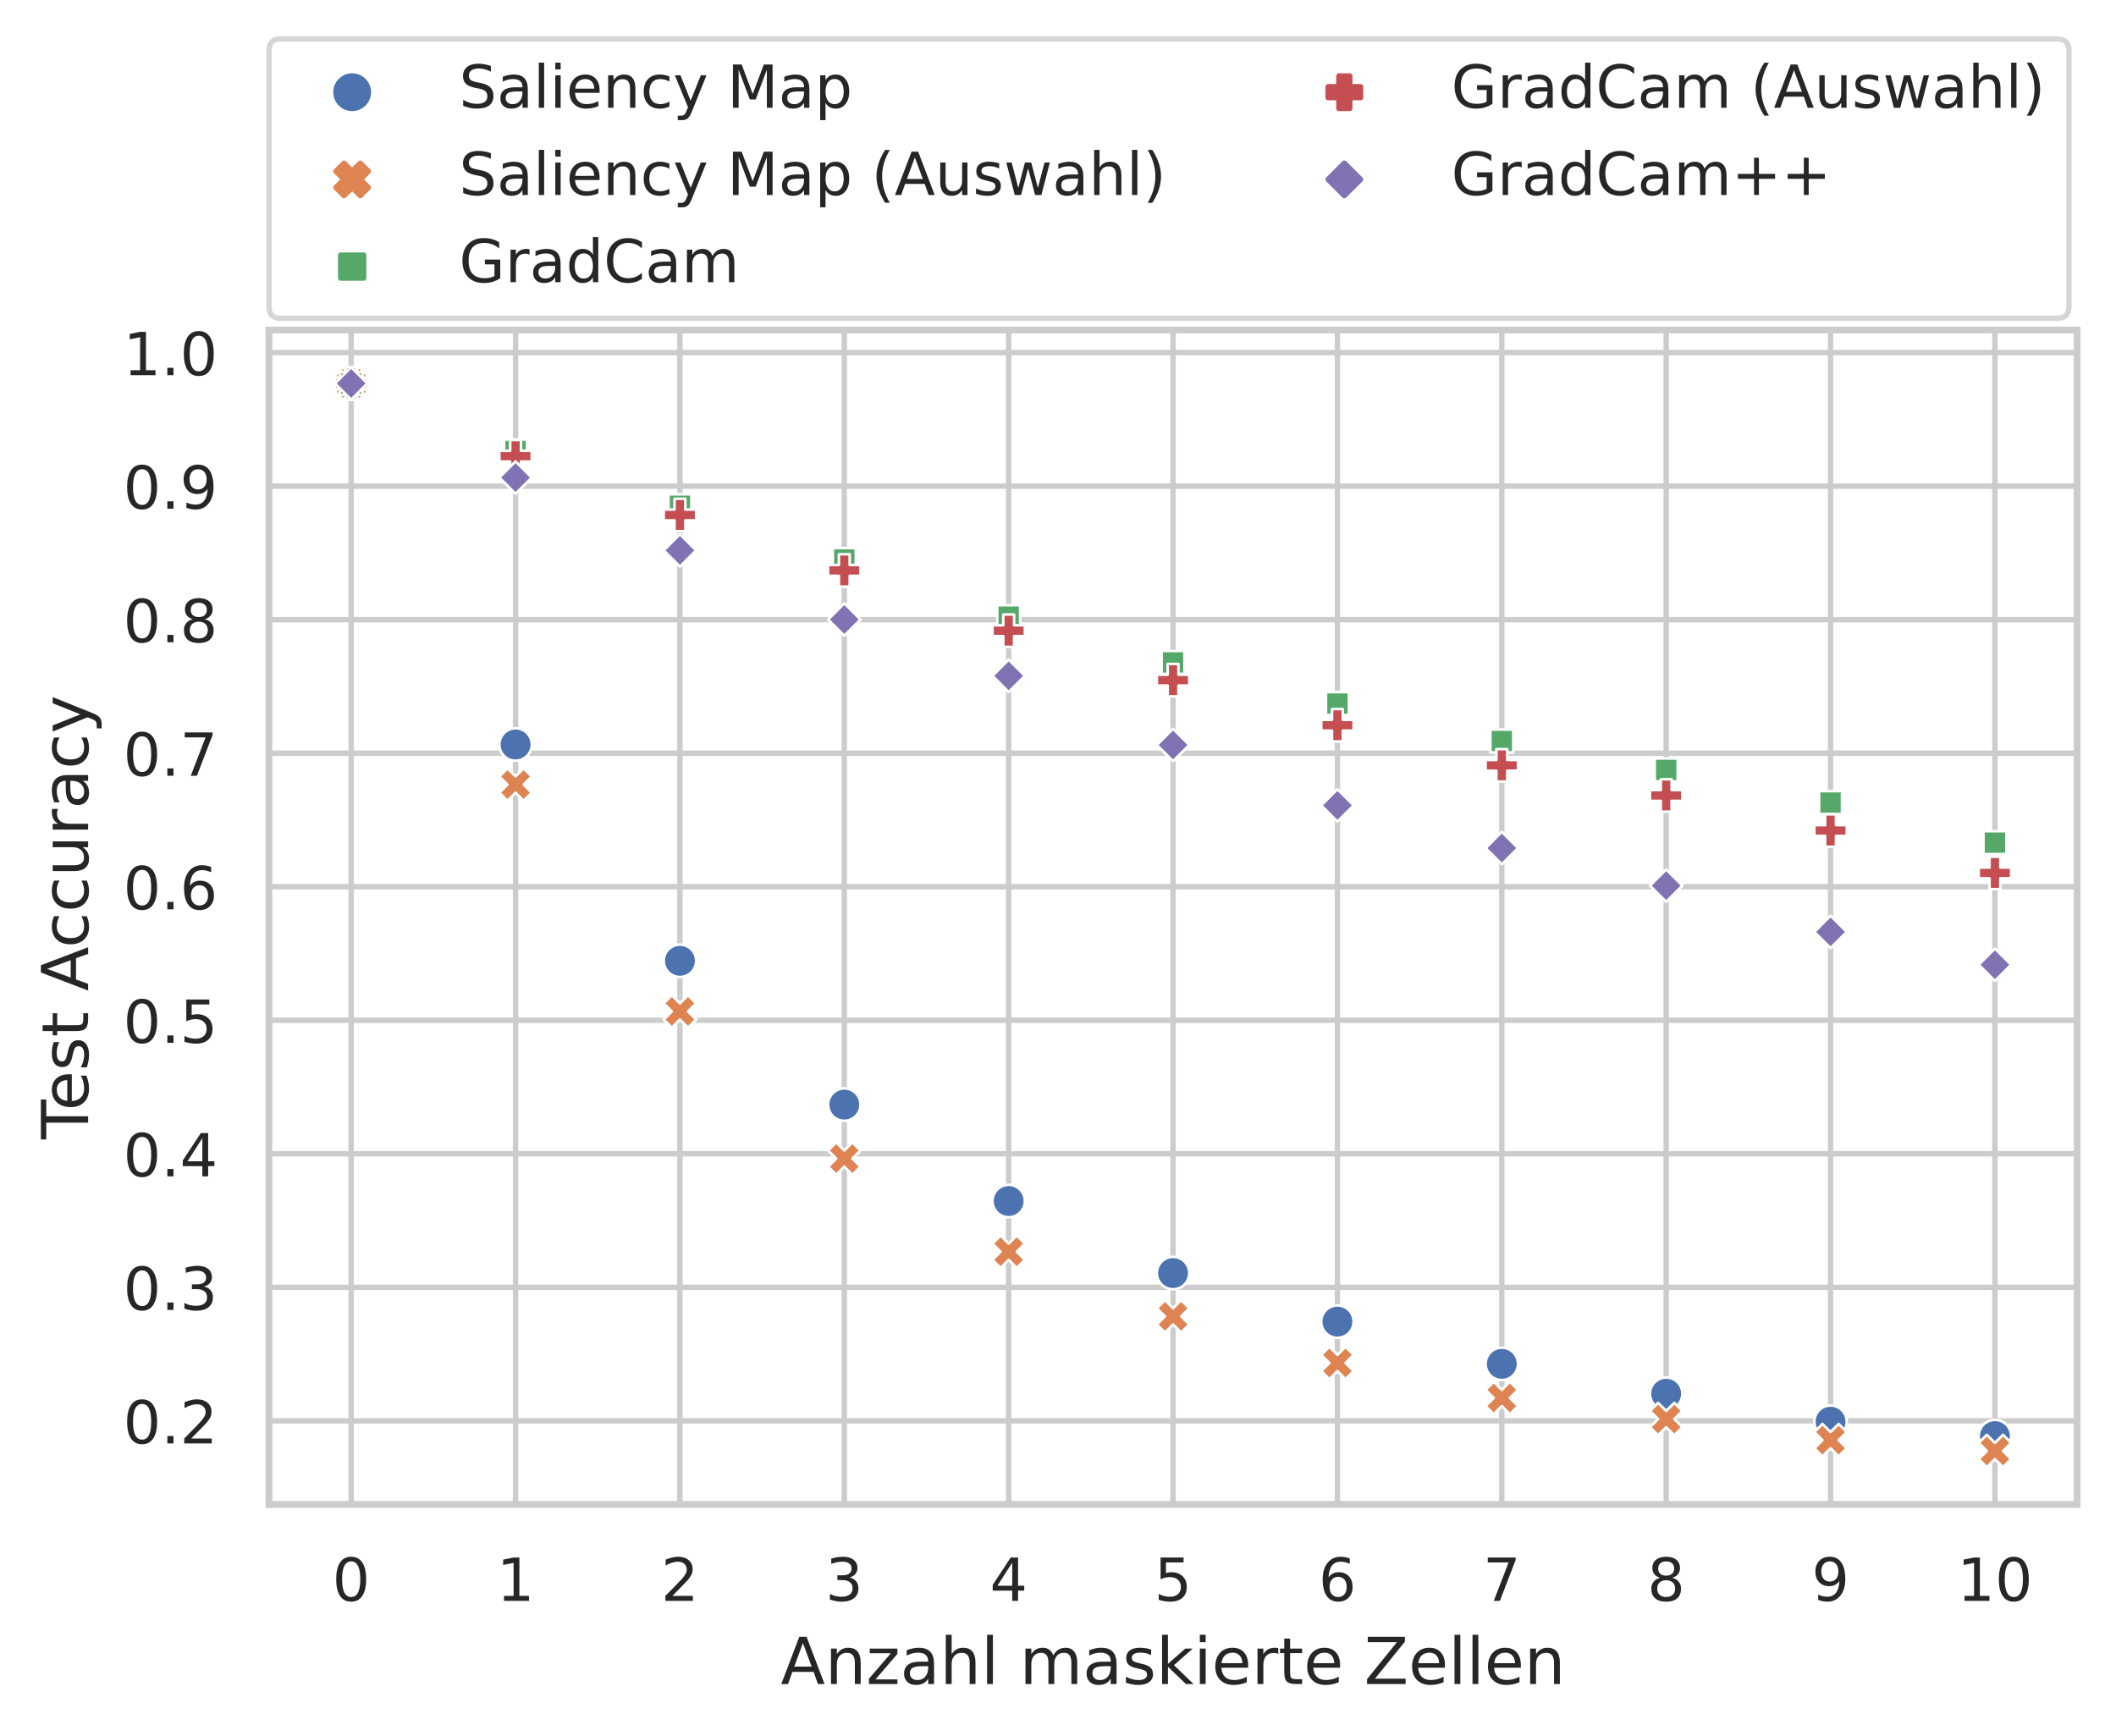 <?xml version="1.0" encoding="utf-8" standalone="no"?>
<!DOCTYPE svg PUBLIC "-//W3C//DTD SVG 1.1//EN"
  "http://www.w3.org/Graphics/SVG/1.1/DTD/svg11.dtd">
<!-- Created with matplotlib (https://matplotlib.org/) -->
<svg height="321.512pt" version="1.1" viewBox="0 0 391.807 321.512" width="391.807pt" xmlns="http://www.w3.org/2000/svg" xmlns:xlink="http://www.w3.org/1999/xlink">
 <defs>
  <style type="text/css">
*{stroke-linecap:butt;stroke-linejoin:round;}
  </style>
 </defs>
 <g id="figure_1">
  <g id="patch_1">
   <path d="M 0 321.512 
L 391.807 321.512 
L 391.807 0 
L 0 0 
z
" style="fill:#ffffff;"/>
  </g>
  <g id="axes_1">
   <g id="patch_2">
    <path d="M 49.807 278.552 
L 384.607 278.552 
L 384.607 61.112 
L 49.807 61.112 
z
" style="fill:#ffffff;"/>
   </g>
   <g id="matplotlib.axis_1">
    <g id="xtick_1">
     <g id="line2d_1">
      <path clip-path="url(#pe662ed3a95)" d="M 65.025 278.552 
L 65.025 61.112 
" style="fill:none;stroke:#cccccc;stroke-linecap:round;"/>
     </g>
     <g id="text_1">
      <!-- 0 -->
      <defs>
       <path d="M 31.781 66.406 
Q 24.172 66.406 20.328 58.906 
Q 16.5 51.422 16.5 36.375 
Q 16.5 21.391 20.328 13.891 
Q 24.172 6.391 31.781 6.391 
Q 39.453 6.391 43.281 13.891 
Q 47.125 21.391 47.125 36.375 
Q 47.125 51.422 43.281 58.906 
Q 39.453 66.406 31.781 66.406 
z
M 31.781 74.219 
Q 44.047 74.219 50.516 64.516 
Q 56.984 54.828 56.984 36.375 
Q 56.984 17.969 50.516 8.266 
Q 44.047 -1.422 31.781 -1.422 
Q 19.531 -1.422 13.062 8.266 
Q 6.594 17.969 6.594 36.375 
Q 6.594 54.828 13.062 64.516 
Q 19.531 74.219 31.781 74.219 
z
" id="DejaVuSans-48"/>
      </defs>
      <g style="fill:#262626;" transform="translate(61.526 296.41)scale(0.11 -0.11)">
       <use xlink:href="#DejaVuSans-48"/>
      </g>
     </g>
    </g>
    <g id="xtick_2">
     <g id="line2d_2">
      <path clip-path="url(#pe662ed3a95)" d="M 95.462 278.552 
L 95.462 61.112 
" style="fill:none;stroke:#cccccc;stroke-linecap:round;"/>
     </g>
     <g id="text_2">
      <!-- 1 -->
      <defs>
       <path d="M 12.406 8.297 
L 28.516 8.297 
L 28.516 63.922 
L 10.984 60.406 
L 10.984 69.391 
L 28.422 72.906 
L 38.281 72.906 
L 38.281 8.297 
L 54.391 8.297 
L 54.391 0 
L 12.406 0 
z
" id="DejaVuSans-49"/>
      </defs>
      <g style="fill:#262626;" transform="translate(91.962 296.41)scale(0.11 -0.11)">
       <use xlink:href="#DejaVuSans-49"/>
      </g>
     </g>
    </g>
    <g id="xtick_3">
     <g id="line2d_3">
      <path clip-path="url(#pe662ed3a95)" d="M 125.898 278.552 
L 125.898 61.112 
" style="fill:none;stroke:#cccccc;stroke-linecap:round;"/>
     </g>
     <g id="text_3">
      <!-- 2 -->
      <defs>
       <path d="M 19.188 8.297 
L 53.609 8.297 
L 53.609 0 
L 7.328 0 
L 7.328 8.297 
Q 12.938 14.109 22.625 23.891 
Q 32.328 33.688 34.812 36.531 
Q 39.547 41.844 41.422 45.531 
Q 43.312 49.219 43.312 52.781 
Q 43.312 58.594 39.234 62.25 
Q 35.156 65.922 28.609 65.922 
Q 23.969 65.922 18.812 64.312 
Q 13.672 62.703 7.812 59.422 
L 7.812 69.391 
Q 13.766 71.781 18.938 73 
Q 24.125 74.219 28.422 74.219 
Q 39.75 74.219 46.484 68.547 
Q 53.219 62.891 53.219 53.422 
Q 53.219 48.922 51.531 44.891 
Q 49.859 40.875 45.406 35.406 
Q 44.188 33.984 37.641 27.219 
Q 31.109 20.453 19.188 8.297 
z
" id="DejaVuSans-50"/>
      </defs>
      <g style="fill:#262626;" transform="translate(122.399 296.41)scale(0.11 -0.11)">
       <use xlink:href="#DejaVuSans-50"/>
      </g>
     </g>
    </g>
    <g id="xtick_4">
     <g id="line2d_4">
      <path clip-path="url(#pe662ed3a95)" d="M 156.334 278.552 
L 156.334 61.112 
" style="fill:none;stroke:#cccccc;stroke-linecap:round;"/>
     </g>
     <g id="text_4">
      <!-- 3 -->
      <defs>
       <path d="M 40.578 39.312 
Q 47.656 37.797 51.625 33 
Q 55.609 28.219 55.609 21.188 
Q 55.609 10.406 48.188 4.484 
Q 40.766 -1.422 27.094 -1.422 
Q 22.516 -1.422 17.656 -0.516 
Q 12.797 0.391 7.625 2.203 
L 7.625 11.719 
Q 11.719 9.328 16.594 8.109 
Q 21.484 6.891 26.812 6.891 
Q 36.078 6.891 40.938 10.547 
Q 45.797 14.203 45.797 21.188 
Q 45.797 27.641 41.281 31.266 
Q 36.766 34.906 28.719 34.906 
L 20.219 34.906 
L 20.219 43.016 
L 29.109 43.016 
Q 36.375 43.016 40.234 45.922 
Q 44.094 48.828 44.094 54.297 
Q 44.094 59.906 40.109 62.906 
Q 36.141 65.922 28.719 65.922 
Q 24.656 65.922 20.016 65.031 
Q 15.375 64.156 9.812 62.312 
L 9.812 71.094 
Q 15.438 72.656 20.344 73.438 
Q 25.25 74.219 29.594 74.219 
Q 40.828 74.219 47.359 69.109 
Q 53.906 64.016 53.906 55.328 
Q 53.906 49.266 50.438 45.094 
Q 46.969 40.922 40.578 39.312 
z
" id="DejaVuSans-51"/>
      </defs>
      <g style="fill:#262626;" transform="translate(152.835 296.41)scale(0.11 -0.11)">
       <use xlink:href="#DejaVuSans-51"/>
      </g>
     </g>
    </g>
    <g id="xtick_5">
     <g id="line2d_5">
      <path clip-path="url(#pe662ed3a95)" d="M 186.771 278.552 
L 186.771 61.112 
" style="fill:none;stroke:#cccccc;stroke-linecap:round;"/>
     </g>
     <g id="text_5">
      <!-- 4 -->
      <defs>
       <path d="M 37.797 64.312 
L 12.891 25.391 
L 37.797 25.391 
z
M 35.203 72.906 
L 47.609 72.906 
L 47.609 25.391 
L 58.016 25.391 
L 58.016 17.188 
L 47.609 17.188 
L 47.609 0 
L 37.797 0 
L 37.797 17.188 
L 4.891 17.188 
L 4.891 26.703 
z
" id="DejaVuSans-52"/>
      </defs>
      <g style="fill:#262626;" transform="translate(183.271 296.41)scale(0.11 -0.11)">
       <use xlink:href="#DejaVuSans-52"/>
      </g>
     </g>
    </g>
    <g id="xtick_6">
     <g id="line2d_6">
      <path clip-path="url(#pe662ed3a95)" d="M 217.207 278.552 
L 217.207 61.112 
" style="fill:none;stroke:#cccccc;stroke-linecap:round;"/>
     </g>
     <g id="text_6">
      <!-- 5 -->
      <defs>
       <path d="M 10.797 72.906 
L 49.516 72.906 
L 49.516 64.594 
L 19.828 64.594 
L 19.828 46.734 
Q 21.969 47.469 24.109 47.828 
Q 26.266 48.188 28.422 48.188 
Q 40.625 48.188 47.75 41.5 
Q 54.891 34.812 54.891 23.391 
Q 54.891 11.625 47.562 5.094 
Q 40.234 -1.422 26.906 -1.422 
Q 22.312 -1.422 17.547 -0.641 
Q 12.797 0.141 7.719 1.703 
L 7.719 11.625 
Q 12.109 9.234 16.797 8.062 
Q 21.484 6.891 26.703 6.891 
Q 35.156 6.891 40.078 11.328 
Q 45.016 15.766 45.016 23.391 
Q 45.016 31 40.078 35.438 
Q 35.156 39.891 26.703 39.891 
Q 22.75 39.891 18.812 39.016 
Q 14.891 38.141 10.797 36.281 
z
" id="DejaVuSans-53"/>
      </defs>
      <g style="fill:#262626;" transform="translate(213.708 296.41)scale(0.11 -0.11)">
       <use xlink:href="#DejaVuSans-53"/>
      </g>
     </g>
    </g>
    <g id="xtick_7">
     <g id="line2d_7">
      <path clip-path="url(#pe662ed3a95)" d="M 247.644 278.552 
L 247.644 61.112 
" style="fill:none;stroke:#cccccc;stroke-linecap:round;"/>
     </g>
     <g id="text_7">
      <!-- 6 -->
      <defs>
       <path d="M 33.016 40.375 
Q 26.375 40.375 22.484 35.828 
Q 18.609 31.297 18.609 23.391 
Q 18.609 15.531 22.484 10.953 
Q 26.375 6.391 33.016 6.391 
Q 39.656 6.391 43.531 10.953 
Q 47.406 15.531 47.406 23.391 
Q 47.406 31.297 43.531 35.828 
Q 39.656 40.375 33.016 40.375 
z
M 52.594 71.297 
L 52.594 62.312 
Q 48.875 64.062 45.094 64.984 
Q 41.312 65.922 37.594 65.922 
Q 27.828 65.922 22.672 59.328 
Q 17.531 52.734 16.797 39.406 
Q 19.672 43.656 24.016 45.922 
Q 28.375 48.188 33.594 48.188 
Q 44.578 48.188 50.953 41.516 
Q 57.328 34.859 57.328 23.391 
Q 57.328 12.156 50.688 5.359 
Q 44.047 -1.422 33.016 -1.422 
Q 20.359 -1.422 13.672 8.266 
Q 6.984 17.969 6.984 36.375 
Q 6.984 53.656 15.188 63.938 
Q 23.391 74.219 37.203 74.219 
Q 40.922 74.219 44.703 73.484 
Q 48.484 72.75 52.594 71.297 
z
" id="DejaVuSans-54"/>
      </defs>
      <g style="fill:#262626;" transform="translate(244.144 296.41)scale(0.11 -0.11)">
       <use xlink:href="#DejaVuSans-54"/>
      </g>
     </g>
    </g>
    <g id="xtick_8">
     <g id="line2d_8">
      <path clip-path="url(#pe662ed3a95)" d="M 278.08 278.552 
L 278.08 61.112 
" style="fill:none;stroke:#cccccc;stroke-linecap:round;"/>
     </g>
     <g id="text_8">
      <!-- 7 -->
      <defs>
       <path d="M 8.203 72.906 
L 55.078 72.906 
L 55.078 68.703 
L 28.609 0 
L 18.312 0 
L 43.219 64.594 
L 8.203 64.594 
z
" id="DejaVuSans-55"/>
      </defs>
      <g style="fill:#262626;" transform="translate(274.581 296.41)scale(0.11 -0.11)">
       <use xlink:href="#DejaVuSans-55"/>
      </g>
     </g>
    </g>
    <g id="xtick_9">
     <g id="line2d_9">
      <path clip-path="url(#pe662ed3a95)" d="M 308.516 278.552 
L 308.516 61.112 
" style="fill:none;stroke:#cccccc;stroke-linecap:round;"/>
     </g>
     <g id="text_9">
      <!-- 8 -->
      <defs>
       <path d="M 31.781 34.625 
Q 24.75 34.625 20.719 30.859 
Q 16.703 27.094 16.703 20.516 
Q 16.703 13.922 20.719 10.156 
Q 24.75 6.391 31.781 6.391 
Q 38.812 6.391 42.859 10.172 
Q 46.922 13.969 46.922 20.516 
Q 46.922 27.094 42.891 30.859 
Q 38.875 34.625 31.781 34.625 
z
M 21.922 38.812 
Q 15.578 40.375 12.031 44.719 
Q 8.5 49.078 8.5 55.328 
Q 8.5 64.062 14.719 69.141 
Q 20.953 74.219 31.781 74.219 
Q 42.672 74.219 48.875 69.141 
Q 55.078 64.062 55.078 55.328 
Q 55.078 49.078 51.531 44.719 
Q 48 40.375 41.703 38.812 
Q 48.828 37.156 52.797 32.312 
Q 56.781 27.484 56.781 20.516 
Q 56.781 9.906 50.312 4.234 
Q 43.844 -1.422 31.781 -1.422 
Q 19.734 -1.422 13.25 4.234 
Q 6.781 9.906 6.781 20.516 
Q 6.781 27.484 10.781 32.312 
Q 14.797 37.156 21.922 38.812 
z
M 18.312 54.391 
Q 18.312 48.734 21.844 45.562 
Q 25.391 42.391 31.781 42.391 
Q 38.141 42.391 41.719 45.562 
Q 45.312 48.734 45.312 54.391 
Q 45.312 60.062 41.719 63.234 
Q 38.141 66.406 31.781 66.406 
Q 25.391 66.406 21.844 63.234 
Q 18.312 60.062 18.312 54.391 
z
" id="DejaVuSans-56"/>
      </defs>
      <g style="fill:#262626;" transform="translate(305.017 296.41)scale(0.11 -0.11)">
       <use xlink:href="#DejaVuSans-56"/>
      </g>
     </g>
    </g>
    <g id="xtick_10">
     <g id="line2d_10">
      <path clip-path="url(#pe662ed3a95)" d="M 338.953 278.552 
L 338.953 61.112 
" style="fill:none;stroke:#cccccc;stroke-linecap:round;"/>
     </g>
     <g id="text_10">
      <!-- 9 -->
      <defs>
       <path d="M 10.984 1.516 
L 10.984 10.5 
Q 14.703 8.734 18.5 7.812 
Q 22.312 6.891 25.984 6.891 
Q 35.75 6.891 40.891 13.453 
Q 46.047 20.016 46.781 33.406 
Q 43.953 29.203 39.594 26.953 
Q 35.25 24.703 29.984 24.703 
Q 19.047 24.703 12.672 31.312 
Q 6.297 37.938 6.297 49.422 
Q 6.297 60.641 12.938 67.422 
Q 19.578 74.219 30.609 74.219 
Q 43.266 74.219 49.922 64.516 
Q 56.594 54.828 56.594 36.375 
Q 56.594 19.141 48.406 8.859 
Q 40.234 -1.422 26.422 -1.422 
Q 22.703 -1.422 18.891 -0.688 
Q 15.094 0.047 10.984 1.516 
z
M 30.609 32.422 
Q 37.25 32.422 41.125 36.953 
Q 45.016 41.5 45.016 49.422 
Q 45.016 57.281 41.125 61.844 
Q 37.25 66.406 30.609 66.406 
Q 23.969 66.406 20.094 61.844 
Q 16.219 57.281 16.219 49.422 
Q 16.219 41.5 20.094 36.953 
Q 23.969 32.422 30.609 32.422 
z
" id="DejaVuSans-57"/>
      </defs>
      <g style="fill:#262626;" transform="translate(335.453 296.41)scale(0.11 -0.11)">
       <use xlink:href="#DejaVuSans-57"/>
      </g>
     </g>
    </g>
    <g id="xtick_11">
     <g id="line2d_11">
      <path clip-path="url(#pe662ed3a95)" d="M 369.389 278.552 
L 369.389 61.112 
" style="fill:none;stroke:#cccccc;stroke-linecap:round;"/>
     </g>
     <g id="text_11">
      <!-- 10 -->
      <g style="fill:#262626;" transform="translate(362.39 296.41)scale(0.11 -0.11)">
       <use xlink:href="#DejaVuSans-49"/>
       <use x="63.623" xlink:href="#DejaVuSans-48"/>
      </g>
     </g>
    </g>
    <g id="text_12">
     <!-- Anzahl maskierte Zellen -->
     <defs>
      <path d="M 34.188 63.188 
L 20.797 26.906 
L 47.609 26.906 
z
M 28.609 72.906 
L 39.797 72.906 
L 67.578 0 
L 57.328 0 
L 50.688 18.703 
L 17.828 18.703 
L 11.188 0 
L 0.781 0 
z
" id="DejaVuSans-65"/>
      <path d="M 54.891 33.016 
L 54.891 0 
L 45.906 0 
L 45.906 32.719 
Q 45.906 40.484 42.875 44.328 
Q 39.844 48.188 33.797 48.188 
Q 26.516 48.188 22.312 43.547 
Q 18.109 38.922 18.109 30.906 
L 18.109 0 
L 9.078 0 
L 9.078 54.688 
L 18.109 54.688 
L 18.109 46.188 
Q 21.344 51.125 25.703 53.562 
Q 30.078 56 35.797 56 
Q 45.219 56 50.047 50.172 
Q 54.891 44.344 54.891 33.016 
z
" id="DejaVuSans-110"/>
      <path d="M 5.516 54.688 
L 48.188 54.688 
L 48.188 46.484 
L 14.406 7.172 
L 48.188 7.172 
L 48.188 0 
L 4.297 0 
L 4.297 8.203 
L 38.094 47.516 
L 5.516 47.516 
z
" id="DejaVuSans-122"/>
      <path d="M 34.281 27.484 
Q 23.391 27.484 19.188 25 
Q 14.984 22.516 14.984 16.5 
Q 14.984 11.719 18.141 8.906 
Q 21.297 6.109 26.703 6.109 
Q 34.188 6.109 38.703 11.406 
Q 43.219 16.703 43.219 25.484 
L 43.219 27.484 
z
M 52.203 31.203 
L 52.203 0 
L 43.219 0 
L 43.219 8.297 
Q 40.141 3.328 35.547 0.953 
Q 30.953 -1.422 24.312 -1.422 
Q 15.922 -1.422 10.953 3.297 
Q 6 8.016 6 15.922 
Q 6 25.141 12.172 29.828 
Q 18.359 34.516 30.609 34.516 
L 43.219 34.516 
L 43.219 35.406 
Q 43.219 41.609 39.141 45 
Q 35.062 48.391 27.688 48.391 
Q 23 48.391 18.547 47.266 
Q 14.109 46.141 10.016 43.891 
L 10.016 52.203 
Q 14.938 54.109 19.578 55.047 
Q 24.219 56 28.609 56 
Q 40.484 56 46.344 49.844 
Q 52.203 43.703 52.203 31.203 
z
" id="DejaVuSans-97"/>
      <path d="M 54.891 33.016 
L 54.891 0 
L 45.906 0 
L 45.906 32.719 
Q 45.906 40.484 42.875 44.328 
Q 39.844 48.188 33.797 48.188 
Q 26.516 48.188 22.312 43.547 
Q 18.109 38.922 18.109 30.906 
L 18.109 0 
L 9.078 0 
L 9.078 75.984 
L 18.109 75.984 
L 18.109 46.188 
Q 21.344 51.125 25.703 53.562 
Q 30.078 56 35.797 56 
Q 45.219 56 50.047 50.172 
Q 54.891 44.344 54.891 33.016 
z
" id="DejaVuSans-104"/>
      <path d="M 9.422 75.984 
L 18.406 75.984 
L 18.406 0 
L 9.422 0 
z
" id="DejaVuSans-108"/>
      <path id="DejaVuSans-32"/>
      <path d="M 52 44.188 
Q 55.375 50.25 60.062 53.125 
Q 64.75 56 71.094 56 
Q 79.641 56 84.281 50.016 
Q 88.922 44.047 88.922 33.016 
L 88.922 0 
L 79.891 0 
L 79.891 32.719 
Q 79.891 40.578 77.094 44.375 
Q 74.312 48.188 68.609 48.188 
Q 61.625 48.188 57.562 43.547 
Q 53.516 38.922 53.516 30.906 
L 53.516 0 
L 44.484 0 
L 44.484 32.719 
Q 44.484 40.625 41.703 44.406 
Q 38.922 48.188 33.109 48.188 
Q 26.219 48.188 22.156 43.531 
Q 18.109 38.875 18.109 30.906 
L 18.109 0 
L 9.078 0 
L 9.078 54.688 
L 18.109 54.688 
L 18.109 46.188 
Q 21.188 51.219 25.484 53.609 
Q 29.781 56 35.688 56 
Q 41.656 56 45.828 52.969 
Q 50 49.953 52 44.188 
z
" id="DejaVuSans-109"/>
      <path d="M 44.281 53.078 
L 44.281 44.578 
Q 40.484 46.531 36.375 47.5 
Q 32.281 48.484 27.875 48.484 
Q 21.188 48.484 17.844 46.438 
Q 14.5 44.391 14.5 40.281 
Q 14.5 37.156 16.891 35.375 
Q 19.281 33.594 26.516 31.984 
L 29.594 31.297 
Q 39.156 29.25 43.188 25.516 
Q 47.219 21.781 47.219 15.094 
Q 47.219 7.469 41.188 3.016 
Q 35.156 -1.422 24.609 -1.422 
Q 20.219 -1.422 15.453 -0.562 
Q 10.688 0.297 5.422 2 
L 5.422 11.281 
Q 10.406 8.688 15.234 7.391 
Q 20.062 6.109 24.812 6.109 
Q 31.156 6.109 34.562 8.281 
Q 37.984 10.453 37.984 14.406 
Q 37.984 18.062 35.516 20.016 
Q 33.062 21.969 24.703 23.781 
L 21.578 24.516 
Q 13.234 26.266 9.516 29.906 
Q 5.812 33.547 5.812 39.891 
Q 5.812 47.609 11.281 51.797 
Q 16.75 56 26.812 56 
Q 31.781 56 36.172 55.266 
Q 40.578 54.547 44.281 53.078 
z
" id="DejaVuSans-115"/>
      <path d="M 9.078 75.984 
L 18.109 75.984 
L 18.109 31.109 
L 44.922 54.688 
L 56.391 54.688 
L 27.391 29.109 
L 57.625 0 
L 45.906 0 
L 18.109 26.703 
L 18.109 0 
L 9.078 0 
z
" id="DejaVuSans-107"/>
      <path d="M 9.422 54.688 
L 18.406 54.688 
L 18.406 0 
L 9.422 0 
z
M 9.422 75.984 
L 18.406 75.984 
L 18.406 64.594 
L 9.422 64.594 
z
" id="DejaVuSans-105"/>
      <path d="M 56.203 29.594 
L 56.203 25.203 
L 14.891 25.203 
Q 15.484 15.922 20.484 11.062 
Q 25.484 6.203 34.422 6.203 
Q 39.594 6.203 44.453 7.469 
Q 49.312 8.734 54.109 11.281 
L 54.109 2.781 
Q 49.266 0.734 44.188 -0.344 
Q 39.109 -1.422 33.891 -1.422 
Q 20.797 -1.422 13.156 6.188 
Q 5.516 13.812 5.516 26.812 
Q 5.516 40.234 12.766 48.109 
Q 20.016 56 32.328 56 
Q 43.359 56 49.781 48.891 
Q 56.203 41.797 56.203 29.594 
z
M 47.219 32.234 
Q 47.125 39.594 43.094 43.984 
Q 39.062 48.391 32.422 48.391 
Q 24.906 48.391 20.391 44.141 
Q 15.875 39.891 15.188 32.172 
z
" id="DejaVuSans-101"/>
      <path d="M 41.109 46.297 
Q 39.594 47.172 37.812 47.578 
Q 36.031 48 33.891 48 
Q 26.266 48 22.188 43.047 
Q 18.109 38.094 18.109 28.812 
L 18.109 0 
L 9.078 0 
L 9.078 54.688 
L 18.109 54.688 
L 18.109 46.188 
Q 20.953 51.172 25.484 53.578 
Q 30.031 56 36.531 56 
Q 37.453 56 38.578 55.875 
Q 39.703 55.766 41.062 55.516 
z
" id="DejaVuSans-114"/>
      <path d="M 18.312 70.219 
L 18.312 54.688 
L 36.812 54.688 
L 36.812 47.703 
L 18.312 47.703 
L 18.312 18.016 
Q 18.312 11.328 20.141 9.422 
Q 21.969 7.516 27.594 7.516 
L 36.812 7.516 
L 36.812 0 
L 27.594 0 
Q 17.188 0 13.234 3.875 
Q 9.281 7.766 9.281 18.016 
L 9.281 47.703 
L 2.688 47.703 
L 2.688 54.688 
L 9.281 54.688 
L 9.281 70.219 
z
" id="DejaVuSans-116"/>
      <path d="M 5.609 72.906 
L 62.891 72.906 
L 62.891 65.375 
L 16.797 8.297 
L 64.016 8.297 
L 64.016 0 
L 4.5 0 
L 4.5 7.516 
L 50.594 64.594 
L 5.609 64.594 
z
" id="DejaVuSans-90"/>
     </defs>
     <g style="fill:#262626;" transform="translate(144.571 311.816)scale(0.12 -0.12)">
      <use xlink:href="#DejaVuSans-65"/>
      <use x="68.408" xlink:href="#DejaVuSans-110"/>
      <use x="131.787" xlink:href="#DejaVuSans-122"/>
      <use x="184.277" xlink:href="#DejaVuSans-97"/>
      <use x="245.557" xlink:href="#DejaVuSans-104"/>
      <use x="308.936" xlink:href="#DejaVuSans-108"/>
      <use x="336.719" xlink:href="#DejaVuSans-32"/>
      <use x="368.506" xlink:href="#DejaVuSans-109"/>
      <use x="465.918" xlink:href="#DejaVuSans-97"/>
      <use x="527.197" xlink:href="#DejaVuSans-115"/>
      <use x="579.297" xlink:href="#DejaVuSans-107"/>
      <use x="637.207" xlink:href="#DejaVuSans-105"/>
      <use x="664.99" xlink:href="#DejaVuSans-101"/>
      <use x="726.514" xlink:href="#DejaVuSans-114"/>
      <use x="767.627" xlink:href="#DejaVuSans-116"/>
      <use x="806.836" xlink:href="#DejaVuSans-101"/>
      <use x="868.359" xlink:href="#DejaVuSans-32"/>
      <use x="900.146" xlink:href="#DejaVuSans-90"/>
      <use x="968.652" xlink:href="#DejaVuSans-101"/>
      <use x="1030.176" xlink:href="#DejaVuSans-108"/>
      <use x="1057.959" xlink:href="#DejaVuSans-108"/>
      <use x="1085.742" xlink:href="#DejaVuSans-101"/>
      <use x="1147.266" xlink:href="#DejaVuSans-110"/>
     </g>
    </g>
   </g>
   <g id="matplotlib.axis_2">
    <g id="ytick_1">
     <g id="line2d_12">
      <path clip-path="url(#pe662ed3a95)" d="M 49.807 263.085 
L 384.607 263.085 
" style="fill:none;stroke:#cccccc;stroke-linecap:round;"/>
     </g>
     <g id="text_13">
      <!-- 0.2 -->
      <defs>
       <path d="M 10.688 12.406 
L 21 12.406 
L 21 0 
L 10.688 0 
z
" id="DejaVuSans-46"/>
      </defs>
      <g style="fill:#262626;" transform="translate(22.814 267.264)scale(0.11 -0.11)">
       <use xlink:href="#DejaVuSans-48"/>
       <use x="63.623" xlink:href="#DejaVuSans-46"/>
       <use x="95.41" xlink:href="#DejaVuSans-50"/>
      </g>
     </g>
    </g>
    <g id="ytick_2">
     <g id="line2d_13">
      <path clip-path="url(#pe662ed3a95)" d="M 49.807 238.36 
L 384.607 238.36 
" style="fill:none;stroke:#cccccc;stroke-linecap:round;"/>
     </g>
     <g id="text_14">
      <!-- 0.3 -->
      <g style="fill:#262626;" transform="translate(22.814 242.539)scale(0.11 -0.11)">
       <use xlink:href="#DejaVuSans-48"/>
       <use x="63.623" xlink:href="#DejaVuSans-46"/>
       <use x="95.41" xlink:href="#DejaVuSans-51"/>
      </g>
     </g>
    </g>
    <g id="ytick_3">
     <g id="line2d_14">
      <path clip-path="url(#pe662ed3a95)" d="M 49.807 213.636 
L 384.607 213.636 
" style="fill:none;stroke:#cccccc;stroke-linecap:round;"/>
     </g>
     <g id="text_15">
      <!-- 0.4 -->
      <g style="fill:#262626;" transform="translate(22.814 217.815)scale(0.11 -0.11)">
       <use xlink:href="#DejaVuSans-48"/>
       <use x="63.623" xlink:href="#DejaVuSans-46"/>
       <use x="95.41" xlink:href="#DejaVuSans-52"/>
      </g>
     </g>
    </g>
    <g id="ytick_4">
     <g id="line2d_15">
      <path clip-path="url(#pe662ed3a95)" d="M 49.807 188.911 
L 384.607 188.911 
" style="fill:none;stroke:#cccccc;stroke-linecap:round;"/>
     </g>
     <g id="text_16">
      <!-- 0.5 -->
      <g style="fill:#262626;" transform="translate(22.814 193.09)scale(0.11 -0.11)">
       <use xlink:href="#DejaVuSans-48"/>
       <use x="63.623" xlink:href="#DejaVuSans-46"/>
       <use x="95.41" xlink:href="#DejaVuSans-53"/>
      </g>
     </g>
    </g>
    <g id="ytick_5">
     <g id="line2d_16">
      <path clip-path="url(#pe662ed3a95)" d="M 49.807 164.187 
L 384.607 164.187 
" style="fill:none;stroke:#cccccc;stroke-linecap:round;"/>
     </g>
     <g id="text_17">
      <!-- 0.6 -->
      <g style="fill:#262626;" transform="translate(22.814 168.366)scale(0.11 -0.11)">
       <use xlink:href="#DejaVuSans-48"/>
       <use x="63.623" xlink:href="#DejaVuSans-46"/>
       <use x="95.41" xlink:href="#DejaVuSans-54"/>
      </g>
     </g>
    </g>
    <g id="ytick_6">
     <g id="line2d_17">
      <path clip-path="url(#pe662ed3a95)" d="M 49.807 139.462 
L 384.607 139.462 
" style="fill:none;stroke:#cccccc;stroke-linecap:round;"/>
     </g>
     <g id="text_18">
      <!-- 0.7 -->
      <g style="fill:#262626;" transform="translate(22.814 143.641)scale(0.11 -0.11)">
       <use xlink:href="#DejaVuSans-48"/>
       <use x="63.623" xlink:href="#DejaVuSans-46"/>
       <use x="95.41" xlink:href="#DejaVuSans-55"/>
      </g>
     </g>
    </g>
    <g id="ytick_7">
     <g id="line2d_18">
      <path clip-path="url(#pe662ed3a95)" d="M 49.807 114.738 
L 384.607 114.738 
" style="fill:none;stroke:#cccccc;stroke-linecap:round;"/>
     </g>
     <g id="text_19">
      <!-- 0.8 -->
      <g style="fill:#262626;" transform="translate(22.814 118.917)scale(0.11 -0.11)">
       <use xlink:href="#DejaVuSans-48"/>
       <use x="63.623" xlink:href="#DejaVuSans-46"/>
       <use x="95.41" xlink:href="#DejaVuSans-56"/>
      </g>
     </g>
    </g>
    <g id="ytick_8">
     <g id="line2d_19">
      <path clip-path="url(#pe662ed3a95)" d="M 49.807 90.013 
L 384.607 90.013 
" style="fill:none;stroke:#cccccc;stroke-linecap:round;"/>
     </g>
     <g id="text_20">
      <!-- 0.9 -->
      <g style="fill:#262626;" transform="translate(22.814 94.192)scale(0.11 -0.11)">
       <use xlink:href="#DejaVuSans-48"/>
       <use x="63.623" xlink:href="#DejaVuSans-46"/>
       <use x="95.41" xlink:href="#DejaVuSans-57"/>
      </g>
     </g>
    </g>
    <g id="ytick_9">
     <g id="line2d_20">
      <path clip-path="url(#pe662ed3a95)" d="M 49.807 65.289 
L 384.607 65.289 
" style="fill:none;stroke:#cccccc;stroke-linecap:round;"/>
     </g>
     <g id="text_21">
      <!-- 1.0 -->
      <g style="fill:#262626;" transform="translate(22.814 69.468)scale(0.11 -0.11)">
       <use xlink:href="#DejaVuSans-49"/>
       <use x="63.623" xlink:href="#DejaVuSans-46"/>
       <use x="95.41" xlink:href="#DejaVuSans-48"/>
      </g>
     </g>
    </g>
    <g id="text_22">
     <!-- Test Accuracy -->
     <defs>
      <path d="M -0.297 72.906 
L 61.375 72.906 
L 61.375 64.594 
L 35.5 64.594 
L 35.5 0 
L 25.594 0 
L 25.594 64.594 
L -0.297 64.594 
z
" id="DejaVuSans-84"/>
      <path d="M 48.781 52.594 
L 48.781 44.188 
Q 44.969 46.297 41.141 47.344 
Q 37.312 48.391 33.406 48.391 
Q 24.656 48.391 19.812 42.844 
Q 14.984 37.312 14.984 27.297 
Q 14.984 17.281 19.812 11.734 
Q 24.656 6.203 33.406 6.203 
Q 37.312 6.203 41.141 7.25 
Q 44.969 8.297 48.781 10.406 
L 48.781 2.094 
Q 45.016 0.344 40.984 -0.531 
Q 36.969 -1.422 32.422 -1.422 
Q 20.062 -1.422 12.781 6.344 
Q 5.516 14.109 5.516 27.297 
Q 5.516 40.672 12.859 48.328 
Q 20.219 56 33.016 56 
Q 37.156 56 41.109 55.141 
Q 45.062 54.297 48.781 52.594 
z
" id="DejaVuSans-99"/>
      <path d="M 8.5 21.578 
L 8.5 54.688 
L 17.484 54.688 
L 17.484 21.922 
Q 17.484 14.156 20.5 10.266 
Q 23.531 6.391 29.594 6.391 
Q 36.859 6.391 41.078 11.031 
Q 45.312 15.672 45.312 23.688 
L 45.312 54.688 
L 54.297 54.688 
L 54.297 0 
L 45.312 0 
L 45.312 8.406 
Q 42.047 3.422 37.719 1 
Q 33.406 -1.422 27.688 -1.422 
Q 18.266 -1.422 13.375 4.438 
Q 8.5 10.297 8.5 21.578 
z
M 31.109 56 
z
" id="DejaVuSans-117"/>
      <path d="M 32.172 -5.078 
Q 28.375 -14.844 24.75 -17.812 
Q 21.141 -20.797 15.094 -20.797 
L 7.906 -20.797 
L 7.906 -13.281 
L 13.188 -13.281 
Q 16.891 -13.281 18.938 -11.516 
Q 21 -9.766 23.484 -3.219 
L 25.094 0.875 
L 2.984 54.688 
L 12.5 54.688 
L 29.594 11.922 
L 46.688 54.688 
L 56.203 54.688 
z
" id="DejaVuSans-121"/>
     </defs>
     <g style="fill:#262626;" transform="translate(16.318 210.947)rotate(-90)scale(0.12 -0.12)">
      <use xlink:href="#DejaVuSans-84"/>
      <use x="44.084" xlink:href="#DejaVuSans-101"/>
      <use x="105.607" xlink:href="#DejaVuSans-115"/>
      <use x="157.707" xlink:href="#DejaVuSans-116"/>
      <use x="196.916" xlink:href="#DejaVuSans-32"/>
      <use x="228.703" xlink:href="#DejaVuSans-65"/>
      <use x="295.361" xlink:href="#DejaVuSans-99"/>
      <use x="350.342" xlink:href="#DejaVuSans-99"/>
      <use x="405.322" xlink:href="#DejaVuSans-117"/>
      <use x="468.701" xlink:href="#DejaVuSans-114"/>
      <use x="509.814" xlink:href="#DejaVuSans-97"/>
      <use x="571.094" xlink:href="#DejaVuSans-99"/>
      <use x="626.074" xlink:href="#DejaVuSans-121"/>
     </g>
    </g>
   </g>
   <g id="PathCollection_1">
    <path clip-path="url(#pe662ed3a95)" d="M 65.025 73.996 
C 65.821 73.996 66.584 73.68 67.147 73.117 
C 67.709 72.555 68.025 71.791 68.025 70.996 
C 68.025 70.2 67.709 69.437 67.147 68.875 
C 66.584 68.312 65.821 67.996 65.025 67.996 
C 64.23 67.996 63.467 68.312 62.904 68.875 
C 62.341 69.437 62.025 70.2 62.025 70.996 
C 62.025 71.791 62.341 72.555 62.904 73.117 
C 63.467 73.68 64.23 73.996 65.025 73.996 
z
" style="fill:#4c72b0;stroke:#ffffff;stroke-width:0.48;"/>
    <path clip-path="url(#pe662ed3a95)" d="M 95.462 140.85 
C 96.257 140.85 97.02 140.534 97.583 139.971 
C 98.146 139.409 98.462 138.646 98.462 137.85 
C 98.462 137.055 98.146 136.291 97.583 135.729 
C 97.02 135.166 96.257 134.85 95.462 134.85 
C 94.666 134.85 93.903 135.166 93.34 135.729 
C 92.778 136.291 92.462 137.055 92.462 137.85 
C 92.462 138.646 92.778 139.409 93.34 139.971 
C 93.903 140.534 94.666 140.85 95.462 140.85 
z
" style="fill:#4c72b0;stroke:#ffffff;stroke-width:0.48;"/>
    <path clip-path="url(#pe662ed3a95)" d="M 125.898 180.905 
C 126.694 180.905 127.457 180.589 128.019 180.026 
C 128.582 179.463 128.898 178.7 128.898 177.905 
C 128.898 177.109 128.582 176.346 128.019 175.783 
C 127.457 175.221 126.694 174.905 125.898 174.905 
C 125.102 174.905 124.339 175.221 123.777 175.783 
C 123.214 176.346 122.898 177.109 122.898 177.905 
C 122.898 178.7 123.214 179.463 123.777 180.026 
C 124.339 180.589 125.102 180.905 125.898 180.905 
z
" style="fill:#4c72b0;stroke:#ffffff;stroke-width:0.48;"/>
    <path clip-path="url(#pe662ed3a95)" d="M 156.334 207.526 
C 157.13 207.526 157.893 207.21 158.456 206.648 
C 159.018 206.085 159.334 205.322 159.334 204.526 
C 159.334 203.731 159.018 202.968 158.456 202.405 
C 157.893 201.843 157.13 201.526 156.334 201.526 
C 155.539 201.526 154.776 201.843 154.213 202.405 
C 153.651 202.968 153.334 203.731 153.334 204.526 
C 153.334 205.322 153.651 206.085 154.213 206.648 
C 154.776 207.21 155.539 207.526 156.334 207.526 
z
" style="fill:#4c72b0;stroke:#ffffff;stroke-width:0.48;"/>
    <path clip-path="url(#pe662ed3a95)" d="M 186.771 225.38 
C 187.566 225.38 188.33 225.064 188.892 224.501 
C 189.455 223.939 189.771 223.175 189.771 222.38 
C 189.771 221.584 189.455 220.821 188.892 220.259 
C 188.33 219.696 187.566 219.38 186.771 219.38 
C 185.975 219.38 185.212 219.696 184.65 220.259 
C 184.087 220.821 183.771 221.584 183.771 222.38 
C 183.771 223.175 184.087 223.939 184.65 224.501 
C 185.212 225.064 185.975 225.38 186.771 225.38 
z
" style="fill:#4c72b0;stroke:#ffffff;stroke-width:0.48;"/>
    <path clip-path="url(#pe662ed3a95)" d="M 217.207 238.718 
C 218.003 238.718 218.766 238.402 219.329 237.84 
C 219.891 237.277 220.207 236.514 220.207 235.718 
C 220.207 234.923 219.891 234.16 219.329 233.597 
C 218.766 233.034 218.003 232.718 217.207 232.718 
C 216.412 232.718 215.648 233.034 215.086 233.597 
C 214.523 234.16 214.207 234.923 214.207 235.718 
C 214.207 236.514 214.523 237.277 215.086 237.84 
C 215.648 238.402 216.412 238.718 217.207 238.718 
z
" style="fill:#4c72b0;stroke:#ffffff;stroke-width:0.48;"/>
    <path clip-path="url(#pe662ed3a95)" d="M 247.644 247.712 
C 248.439 247.712 249.202 247.396 249.765 246.834 
C 250.327 246.271 250.644 245.508 250.644 244.712 
C 250.644 243.917 250.327 243.154 249.765 242.591 
C 249.202 242.029 248.439 241.712 247.644 241.712 
C 246.848 241.712 246.085 242.029 245.522 242.591 
C 244.96 243.154 244.644 243.917 244.644 244.712 
C 244.644 245.508 244.96 246.271 245.522 246.834 
C 246.085 247.396 246.848 247.712 247.644 247.712 
z
" style="fill:#4c72b0;stroke:#ffffff;stroke-width:0.48;"/>
    <path clip-path="url(#pe662ed3a95)" d="M 278.08 255.531 
C 278.876 255.531 279.639 255.214 280.201 254.652 
C 280.764 254.089 281.08 253.326 281.08 252.531 
C 281.08 251.735 280.764 250.972 280.201 250.409 
C 279.639 249.847 278.876 249.531 278.08 249.531 
C 277.284 249.531 276.521 249.847 275.959 250.409 
C 275.396 250.972 275.08 251.735 275.08 252.531 
C 275.08 253.326 275.396 254.089 275.959 254.652 
C 276.521 255.214 277.284 255.531 278.08 255.531 
z
" style="fill:#4c72b0;stroke:#ffffff;stroke-width:0.48;"/>
    <path clip-path="url(#pe662ed3a95)" d="M 308.516 261.062 
C 309.312 261.062 310.075 260.746 310.638 260.183 
C 311.2 259.621 311.516 258.857 311.516 258.062 
C 311.516 257.266 311.2 256.503 310.638 255.94 
C 310.075 255.378 309.312 255.062 308.516 255.062 
C 307.721 255.062 306.958 255.378 306.395 255.94 
C 305.832 256.503 305.516 257.266 305.516 258.062 
C 305.516 258.857 305.832 259.621 306.395 260.183 
C 306.958 260.746 307.721 261.062 308.516 261.062 
z
" style="fill:#4c72b0;stroke:#ffffff;stroke-width:0.48;"/>
    <path clip-path="url(#pe662ed3a95)" d="M 338.953 266.241 
C 339.748 266.241 340.511 265.925 341.074 265.363 
C 341.637 264.8 341.953 264.037 341.953 263.241 
C 341.953 262.446 341.637 261.682 341.074 261.12 
C 340.511 260.557 339.748 260.241 338.953 260.241 
C 338.157 260.241 337.394 260.557 336.831 261.12 
C 336.269 261.682 335.953 262.446 335.953 263.241 
C 335.953 264.037 336.269 264.8 336.831 265.363 
C 337.394 265.925 338.157 266.241 338.953 266.241 
z
" style="fill:#4c72b0;stroke:#ffffff;stroke-width:0.48;"/>
    <path clip-path="url(#pe662ed3a95)" d="M 369.389 268.899 
C 370.185 268.899 370.948 268.583 371.51 268.021 
C 372.073 267.458 372.389 266.695 372.389 265.899 
C 372.389 265.104 372.073 264.341 371.51 263.778 
C 370.948 263.215 370.185 262.899 369.389 262.899 
C 368.593 262.899 367.83 263.215 367.268 263.778 
C 366.705 264.341 366.389 265.104 366.389 265.899 
C 366.389 266.695 366.705 267.458 367.268 268.021 
C 367.83 268.583 368.593 268.899 369.389 268.899 
z
" style="fill:#4c72b0;stroke:#ffffff;stroke-width:0.48;"/>
    <path clip-path="url(#pe662ed3a95)" d="M 63.525 73.996 
L 65.025 72.496 
L 66.525 73.996 
L 68.025 72.496 
L 66.525 70.996 
L 68.025 69.496 
L 66.525 67.996 
L 65.025 69.496 
L 63.525 67.996 
L 62.025 69.496 
L 63.525 70.996 
L 62.025 72.496 
z
" style="fill:#dd8452;stroke:#ffffff;stroke-width:0.48;"/>
    <path clip-path="url(#pe662ed3a95)" d="M 93.962 148.27 
L 95.462 146.77 
L 96.962 148.27 
L 98.462 146.77 
L 96.962 145.27 
L 98.462 143.77 
L 96.962 142.27 
L 95.462 143.77 
L 93.962 142.27 
L 92.462 143.77 
L 93.962 145.27 
L 92.462 146.77 
z
" style="fill:#dd8452;stroke:#ffffff;stroke-width:0.48;"/>
    <path clip-path="url(#pe662ed3a95)" d="M 124.398 190.279 
L 125.898 188.779 
L 127.398 190.279 
L 128.898 188.779 
L 127.398 187.279 
L 128.898 185.779 
L 127.398 184.279 
L 125.898 185.779 
L 124.398 184.279 
L 122.898 185.779 
L 124.398 187.279 
L 122.898 188.779 
z
" style="fill:#dd8452;stroke:#ffffff;stroke-width:0.48;"/>
    <path clip-path="url(#pe662ed3a95)" d="M 154.834 217.524 
L 156.334 216.024 
L 157.834 217.524 
L 159.334 216.024 
L 157.834 214.524 
L 159.334 213.024 
L 157.834 211.524 
L 156.334 213.024 
L 154.834 211.524 
L 153.334 213.024 
L 154.834 214.524 
L 153.334 216.024 
z
" style="fill:#dd8452;stroke:#ffffff;stroke-width:0.48;"/>
    <path clip-path="url(#pe662ed3a95)" d="M 185.271 234.768 
L 186.771 233.268 
L 188.271 234.768 
L 189.771 233.268 
L 188.271 231.768 
L 189.771 230.268 
L 188.271 228.768 
L 186.771 230.268 
L 185.271 228.768 
L 183.771 230.268 
L 185.271 231.768 
L 183.771 233.268 
z
" style="fill:#dd8452;stroke:#ffffff;stroke-width:0.48;"/>
    <path clip-path="url(#pe662ed3a95)" d="M 215.707 246.737 
L 217.207 245.237 
L 218.707 246.737 
L 220.207 245.237 
L 218.707 243.737 
L 220.207 242.237 
L 218.707 240.737 
L 217.207 242.237 
L 215.707 240.737 
L 214.207 242.237 
L 215.707 243.737 
L 214.207 245.237 
z
" style="fill:#dd8452;stroke:#ffffff;stroke-width:0.48;"/>
    <path clip-path="url(#pe662ed3a95)" d="M 246.144 255.367 
L 247.644 253.867 
L 249.144 255.367 
L 250.644 253.867 
L 249.144 252.367 
L 250.644 250.867 
L 249.144 249.367 
L 247.644 250.867 
L 246.144 249.367 
L 244.644 250.867 
L 246.144 252.367 
L 244.644 253.867 
z
" style="fill:#dd8452;stroke:#ffffff;stroke-width:0.48;"/>
    <path clip-path="url(#pe662ed3a95)" d="M 276.58 261.85 
L 278.08 260.35 
L 279.58 261.85 
L 281.08 260.35 
L 279.58 258.85 
L 281.08 257.35 
L 279.58 255.85 
L 278.08 257.35 
L 276.58 255.85 
L 275.08 257.35 
L 276.58 258.85 
L 275.08 260.35 
z
" style="fill:#dd8452;stroke:#ffffff;stroke-width:0.48;"/>
    <path clip-path="url(#pe662ed3a95)" d="M 307.016 265.754 
L 308.516 264.254 
L 310.016 265.754 
L 311.516 264.254 
L 310.016 262.754 
L 311.516 261.254 
L 310.016 259.754 
L 308.516 261.254 
L 307.016 259.754 
L 305.516 261.254 
L 307.016 262.754 
L 305.516 264.254 
z
" style="fill:#dd8452;stroke:#ffffff;stroke-width:0.48;"/>
    <path clip-path="url(#pe662ed3a95)" d="M 337.453 269.657 
L 338.953 268.157 
L 340.453 269.657 
L 341.953 268.157 
L 340.453 266.657 
L 341.953 265.157 
L 340.453 263.657 
L 338.953 265.157 
L 337.453 263.657 
L 335.953 265.157 
L 337.453 266.657 
L 335.953 268.157 
z
" style="fill:#dd8452;stroke:#ffffff;stroke-width:0.48;"/>
    <path clip-path="url(#pe662ed3a95)" d="M 367.889 271.669 
L 369.389 270.169 
L 370.889 271.669 
L 372.389 270.169 
L 370.889 268.669 
L 372.389 267.169 
L 370.889 265.669 
L 369.389 267.169 
L 367.889 265.669 
L 366.389 267.169 
L 367.889 268.669 
L 366.389 270.169 
z
" style="fill:#dd8452;stroke:#ffffff;stroke-width:0.48;"/>
    <path clip-path="url(#pe662ed3a95)" d="M 62.904 68.875 
L 62.904 73.117 
L 67.147 73.117 
L 67.147 68.875 
z
" style="fill:#55a868;stroke:#ffffff;stroke-width:0.48;"/>
    <path clip-path="url(#pe662ed3a95)" d="M 93.34 81.368 
L 93.34 85.611 
L 97.583 85.611 
L 97.583 81.368 
z
" style="fill:#55a868;stroke:#ffffff;stroke-width:0.48;"/>
    <path clip-path="url(#pe662ed3a95)" d="M 123.777 91.526 
L 123.777 95.769 
L 128.019 95.769 
L 128.019 91.526 
z
" style="fill:#55a868;stroke:#ffffff;stroke-width:0.48;"/>
    <path clip-path="url(#pe662ed3a95)" d="M 154.213 101.485 
L 154.213 105.727 
L 158.456 105.727 
L 158.456 101.485 
z
" style="fill:#55a868;stroke:#ffffff;stroke-width:0.48;"/>
    <path clip-path="url(#pe662ed3a95)" d="M 184.65 112.053 
L 184.65 116.295 
L 188.892 116.295 
L 188.892 112.053 
z
" style="fill:#55a868;stroke:#ffffff;stroke-width:0.48;"/>
    <path clip-path="url(#pe662ed3a95)" d="M 215.086 120.529 
L 215.086 124.771 
L 219.329 124.771 
L 219.329 120.529 
z
" style="fill:#55a868;stroke:#ffffff;stroke-width:0.48;"/>
    <path clip-path="url(#pe662ed3a95)" d="M 245.522 128.147 
L 245.522 132.39 
L 249.765 132.39 
L 249.765 128.147 
z
" style="fill:#55a868;stroke:#ffffff;stroke-width:0.48;"/>
    <path clip-path="url(#pe662ed3a95)" d="M 275.959 135.086 
L 275.959 139.328 
L 280.201 139.328 
L 280.201 135.086 
z
" style="fill:#55a868;stroke:#ffffff;stroke-width:0.48;"/>
    <path clip-path="url(#pe662ed3a95)" d="M 306.395 140.434 
L 306.395 144.677 
L 310.638 144.677 
L 310.638 140.434 
z
" style="fill:#55a868;stroke:#ffffff;stroke-width:0.48;"/>
    <path clip-path="url(#pe662ed3a95)" d="M 336.831 146.482 
L 336.831 150.725 
L 341.074 150.725 
L 341.074 146.482 
z
" style="fill:#55a868;stroke:#ffffff;stroke-width:0.48;"/>
    <path clip-path="url(#pe662ed3a95)" d="M 367.268 153.9 
L 367.268 158.143 
L 371.51 158.143 
L 371.51 153.9 
z
" style="fill:#55a868;stroke:#ffffff;stroke-width:0.48;"/>
    <path clip-path="url(#pe662ed3a95)" d="M 64.025 73.996 
L 66.025 73.996 
L 66.025 71.996 
L 68.025 71.996 
L 68.025 69.996 
L 66.025 69.996 
L 66.025 67.996 
L 64.025 67.996 
L 64.025 69.996 
L 62.025 69.996 
L 62.025 71.996 
L 64.025 71.996 
z
" style="fill:#c44e52;stroke:#ffffff;stroke-width:0.48;"/>
    <path clip-path="url(#pe662ed3a95)" d="M 94.462 87.465 
L 96.462 87.465 
L 96.462 85.465 
L 98.462 85.465 
L 98.462 83.465 
L 96.462 83.465 
L 96.462 81.465 
L 94.462 81.465 
L 94.462 83.465 
L 92.462 83.465 
L 92.462 85.465 
L 94.462 85.465 
z
" style="fill:#c44e52;stroke:#ffffff;stroke-width:0.48;"/>
    <path clip-path="url(#pe662ed3a95)" d="M 124.898 98.352 
L 126.898 98.352 
L 126.898 96.352 
L 128.898 96.352 
L 128.898 94.352 
L 126.898 94.352 
L 126.898 92.352 
L 124.898 92.352 
L 124.898 94.352 
L 122.898 94.352 
L 122.898 96.352 
L 124.898 96.352 
z
" style="fill:#c44e52;stroke:#ffffff;stroke-width:0.48;"/>
    <path clip-path="url(#pe662ed3a95)" d="M 155.334 108.62 
L 157.334 108.62 
L 157.334 106.62 
L 159.334 106.62 
L 159.334 104.62 
L 157.334 104.62 
L 157.334 102.62 
L 155.334 102.62 
L 155.334 104.62 
L 153.334 104.62 
L 153.334 106.62 
L 155.334 106.62 
z
" style="fill:#c44e52;stroke:#ffffff;stroke-width:0.48;"/>
    <path clip-path="url(#pe662ed3a95)" d="M 185.771 119.78 
L 187.771 119.78 
L 187.771 117.78 
L 189.771 117.78 
L 189.771 115.78 
L 187.771 115.78 
L 187.771 113.78 
L 185.771 113.78 
L 185.771 115.78 
L 183.771 115.78 
L 183.771 117.78 
L 185.771 117.78 
z
" style="fill:#c44e52;stroke:#ffffff;stroke-width:0.48;"/>
    <path clip-path="url(#pe662ed3a95)" d="M 216.207 128.93 
L 218.207 128.93 
L 218.207 126.93 
L 220.207 126.93 
L 220.207 124.93 
L 218.207 124.93 
L 218.207 122.93 
L 216.207 122.93 
L 216.207 124.93 
L 214.207 124.93 
L 214.207 126.93 
L 216.207 126.93 
z
" style="fill:#c44e52;stroke:#ffffff;stroke-width:0.48;"/>
    <path clip-path="url(#pe662ed3a95)" d="M 246.644 137.284 
L 248.644 137.284 
L 248.644 135.284 
L 250.644 135.284 
L 250.644 133.284 
L 248.644 133.284 
L 248.644 131.284 
L 246.644 131.284 
L 246.644 133.284 
L 244.644 133.284 
L 244.644 135.284 
L 246.644 135.284 
z
" style="fill:#c44e52;stroke:#ffffff;stroke-width:0.48;"/>
    <path clip-path="url(#pe662ed3a95)" d="M 277.08 144.714 
L 279.08 144.714 
L 279.08 142.714 
L 281.08 142.714 
L 281.08 140.714 
L 279.08 140.714 
L 279.08 138.714 
L 277.08 138.714 
L 277.08 140.714 
L 275.08 140.714 
L 275.08 142.714 
L 277.08 142.714 
z
" style="fill:#c44e52;stroke:#ffffff;stroke-width:0.48;"/>
    <path clip-path="url(#pe662ed3a95)" d="M 307.516 150.286 
L 309.516 150.286 
L 309.516 148.286 
L 311.516 148.286 
L 311.516 146.286 
L 309.516 146.286 
L 309.516 144.286 
L 307.516 144.286 
L 307.516 146.286 
L 305.516 146.286 
L 305.516 148.286 
L 307.516 148.286 
z
" style="fill:#c44e52;stroke:#ffffff;stroke-width:0.48;"/>
    <path clip-path="url(#pe662ed3a95)" d="M 337.953 156.782 
L 339.953 156.782 
L 339.953 154.782 
L 341.953 154.782 
L 341.953 152.782 
L 339.953 152.782 
L 339.953 150.782 
L 337.953 150.782 
L 337.953 152.782 
L 335.953 152.782 
L 335.953 154.782 
L 337.953 154.782 
z
" style="fill:#c44e52;stroke:#ffffff;stroke-width:0.48;"/>
    <path clip-path="url(#pe662ed3a95)" d="M 368.389 164.63 
L 370.389 164.63 
L 370.389 162.63 
L 372.389 162.63 
L 372.389 160.63 
L 370.389 160.63 
L 370.389 158.63 
L 368.389 158.63 
L 368.389 160.63 
L 366.389 160.63 
L 366.389 162.63 
L 368.389 162.63 
z
" style="fill:#c44e52;stroke:#ffffff;stroke-width:0.48;"/>
    <path clip-path="url(#pe662ed3a95)" d="M 65.025 67.996 
L 62.025 70.996 
L 65.025 73.996 
L 68.025 70.996 
z
" style="fill:#8172b3;stroke:#ffffff;stroke-width:0.48;"/>
    <path clip-path="url(#pe662ed3a95)" d="M 95.462 85.428 
L 92.462 88.428 
L 95.462 91.428 
L 98.462 88.428 
z
" style="fill:#8172b3;stroke:#ffffff;stroke-width:0.48;"/>
    <path clip-path="url(#pe662ed3a95)" d="M 125.898 98.909 
L 122.898 101.909 
L 125.898 104.909 
L 128.898 101.909 
z
" style="fill:#8172b3;stroke:#ffffff;stroke-width:0.48;"/>
    <path clip-path="url(#pe662ed3a95)" d="M 156.334 111.709 
L 153.334 114.709 
L 156.334 117.709 
L 159.334 114.709 
z
" style="fill:#8172b3;stroke:#ffffff;stroke-width:0.48;"/>
    <path clip-path="url(#pe662ed3a95)" d="M 186.771 122.137 
L 183.771 125.137 
L 186.771 128.137 
L 189.771 125.137 
z
" style="fill:#8172b3;stroke:#ffffff;stroke-width:0.48;"/>
    <path clip-path="url(#pe662ed3a95)" d="M 217.207 134.937 
L 214.207 137.937 
L 217.207 140.937 
L 220.207 137.937 
z
" style="fill:#8172b3;stroke:#ffffff;stroke-width:0.48;"/>
    <path clip-path="url(#pe662ed3a95)" d="M 247.644 146.125 
L 244.644 149.125 
L 247.644 152.125 
L 250.644 149.125 
z
" style="fill:#8172b3;stroke:#ffffff;stroke-width:0.48;"/>
    <path clip-path="url(#pe662ed3a95)" d="M 278.08 154.025 
L 275.08 157.025 
L 278.08 160.025 
L 281.08 157.025 
z
" style="fill:#8172b3;stroke:#ffffff;stroke-width:0.48;"/>
    <path clip-path="url(#pe662ed3a95)" d="M 308.516 160.985 
L 305.516 163.985 
L 308.516 166.985 
L 311.516 163.985 
z
" style="fill:#8172b3;stroke:#ffffff;stroke-width:0.48;"/>
    <path clip-path="url(#pe662ed3a95)" d="M 338.953 169.55 
L 335.953 172.55 
L 338.953 175.55 
L 341.953 172.55 
z
" style="fill:#8172b3;stroke:#ffffff;stroke-width:0.48;"/>
    <path clip-path="url(#pe662ed3a95)" d="M 369.389 175.628 
L 366.389 178.628 
L 369.389 181.628 
L 372.389 178.628 
z
" style="fill:#8172b3;stroke:#ffffff;stroke-width:0.48;"/>
   </g>
   <g id="PathCollection_2"/>
   <g id="PathCollection_3"/>
   <g id="PathCollection_4"/>
   <g id="PathCollection_5"/>
   <g id="PathCollection_6"/>
   <g id="patch_3">
    <path d="M 49.807 278.552 
L 49.807 61.112 
" style="fill:none;stroke:#cccccc;stroke-linecap:square;stroke-linejoin:miter;stroke-width:1.25;"/>
   </g>
   <g id="patch_4">
    <path d="M 384.607 278.552 
L 384.607 61.112 
" style="fill:none;stroke:#cccccc;stroke-linecap:square;stroke-linejoin:miter;stroke-width:1.25;"/>
   </g>
   <g id="patch_5">
    <path d="M 49.807 278.552 
L 384.607 278.552 
" style="fill:none;stroke:#cccccc;stroke-linecap:square;stroke-linejoin:miter;stroke-width:1.25;"/>
   </g>
   <g id="patch_6">
    <path d="M 49.807 61.112 
L 384.607 61.112 
" style="fill:none;stroke:#cccccc;stroke-linecap:square;stroke-linejoin:miter;stroke-width:1.25;"/>
   </g>
   <g id="legend_1">
    <g id="patch_7">
     <path d="M 52.007 58.938 
L 380.899 58.938 
Q 383.099 58.938 383.099 56.738 
L 383.099 9.4 
Q 383.099 7.2 380.899 7.2 
L 52.007 7.2 
Q 49.807 7.2 49.807 9.4 
L 49.807 56.738 
Q 49.807 58.938 52.007 58.938 
z
" style="fill:#ffffff;opacity:0.8;stroke:#cccccc;stroke-linejoin:miter;"/>
    </g>
    <g id="PathCollection_7">
     <defs>
      <path d="M 0 3 
C 0.796 3 1.559 2.684 2.121 2.121 
C 2.684 1.559 3 0.796 3 0 
C 3 -0.796 2.684 -1.559 2.121 -2.121 
C 1.559 -2.684 0.796 -3 0 -3 
C -0.796 -3 -1.559 -2.684 -2.121 -2.121 
C -2.684 -1.559 -3 -0.796 -3 0 
C -3 0.796 -2.684 1.559 -2.121 2.121 
C -1.559 2.684 -0.796 3 0 3 
z
" id="m10f11246bc" style="stroke:#4c72b0;"/>
     </defs>
     <g>
      <use style="fill:#4c72b0;stroke:#4c72b0;" x="65.207" xlink:href="#m10f11246bc" y="17.071"/>
     </g>
    </g>
    <g id="text_23">
     <!-- Saliency Map -->
     <defs>
      <path d="M 53.516 70.516 
L 53.516 60.891 
Q 47.906 63.578 42.922 64.891 
Q 37.938 66.219 33.297 66.219 
Q 25.25 66.219 20.875 63.094 
Q 16.5 59.969 16.5 54.203 
Q 16.5 49.359 19.406 46.891 
Q 22.312 44.438 30.422 42.922 
L 36.375 41.703 
Q 47.406 39.594 52.656 34.297 
Q 57.906 29 57.906 20.125 
Q 57.906 9.516 50.797 4.047 
Q 43.703 -1.422 29.984 -1.422 
Q 24.812 -1.422 18.969 -0.25 
Q 13.141 0.922 6.891 3.219 
L 6.891 13.375 
Q 12.891 10.016 18.656 8.297 
Q 24.422 6.594 29.984 6.594 
Q 38.422 6.594 43.016 9.906 
Q 47.609 13.234 47.609 19.391 
Q 47.609 24.75 44.312 27.781 
Q 41.016 30.812 33.5 32.328 
L 27.484 33.5 
Q 16.453 35.688 11.516 40.375 
Q 6.594 45.062 6.594 53.422 
Q 6.594 63.094 13.406 68.656 
Q 20.219 74.219 32.172 74.219 
Q 37.312 74.219 42.625 73.281 
Q 47.953 72.359 53.516 70.516 
z
" id="DejaVuSans-83"/>
      <path d="M 9.812 72.906 
L 24.516 72.906 
L 43.109 23.297 
L 61.812 72.906 
L 76.516 72.906 
L 76.516 0 
L 66.891 0 
L 66.891 64.016 
L 48.094 14.016 
L 38.188 14.016 
L 19.391 64.016 
L 19.391 0 
L 9.812 0 
z
" id="DejaVuSans-77"/>
      <path d="M 18.109 8.203 
L 18.109 -20.797 
L 9.078 -20.797 
L 9.078 54.688 
L 18.109 54.688 
L 18.109 46.391 
Q 20.953 51.266 25.266 53.625 
Q 29.594 56 35.594 56 
Q 45.562 56 51.781 48.094 
Q 58.016 40.188 58.016 27.297 
Q 58.016 14.406 51.781 6.484 
Q 45.562 -1.422 35.594 -1.422 
Q 29.594 -1.422 25.266 0.953 
Q 20.953 3.328 18.109 8.203 
z
M 48.688 27.297 
Q 48.688 37.203 44.609 42.844 
Q 40.531 48.484 33.406 48.484 
Q 26.266 48.484 22.188 42.844 
Q 18.109 37.203 18.109 27.297 
Q 18.109 17.391 22.188 11.75 
Q 26.266 6.109 33.406 6.109 
Q 40.531 6.109 44.609 11.75 
Q 48.688 17.391 48.688 27.297 
z
" id="DejaVuSans-112"/>
     </defs>
     <g style="fill:#262626;" transform="translate(85.007 19.958)scale(0.11 -0.11)">
      <use xlink:href="#DejaVuSans-83"/>
      <use x="63.477" xlink:href="#DejaVuSans-97"/>
      <use x="124.756" xlink:href="#DejaVuSans-108"/>
      <use x="152.539" xlink:href="#DejaVuSans-105"/>
      <use x="180.322" xlink:href="#DejaVuSans-101"/>
      <use x="241.846" xlink:href="#DejaVuSans-110"/>
      <use x="305.225" xlink:href="#DejaVuSans-99"/>
      <use x="360.205" xlink:href="#DejaVuSans-121"/>
      <use x="419.385" xlink:href="#DejaVuSans-32"/>
      <use x="451.172" xlink:href="#DejaVuSans-77"/>
      <use x="537.451" xlink:href="#DejaVuSans-97"/>
      <use x="598.73" xlink:href="#DejaVuSans-112"/>
     </g>
    </g>
    <g id="PathCollection_8">
     <defs>
      <path d="M -1.5 3 
L 0 1.5 
L 1.5 3 
L 3 1.5 
L 1.5 0 
L 3 -1.5 
L 1.5 -3 
L 0 -1.5 
L -1.5 -3 
L -3 -1.5 
L -1.5 0 
L -3 1.5 
z
" id="m352fbff792" style="stroke:#dd8452;"/>
     </defs>
     <g>
      <use style="fill:#dd8452;stroke:#dd8452;" x="65.207" xlink:href="#m352fbff792" y="33.217"/>
     </g>
    </g>
    <g id="text_24">
     <!-- Saliency Map (Auswahl) -->
     <defs>
      <path d="M 31 75.875 
Q 24.469 64.656 21.281 53.656 
Q 18.109 42.672 18.109 31.391 
Q 18.109 20.125 21.312 9.062 
Q 24.516 -2 31 -13.188 
L 23.188 -13.188 
Q 15.875 -1.703 12.234 9.375 
Q 8.594 20.453 8.594 31.391 
Q 8.594 42.281 12.203 53.312 
Q 15.828 64.359 23.188 75.875 
z
" id="DejaVuSans-40"/>
      <path d="M 4.203 54.688 
L 13.188 54.688 
L 24.422 12.016 
L 35.594 54.688 
L 46.188 54.688 
L 57.422 12.016 
L 68.609 54.688 
L 77.594 54.688 
L 63.281 0 
L 52.688 0 
L 40.922 44.828 
L 29.109 0 
L 18.5 0 
z
" id="DejaVuSans-119"/>
      <path d="M 8.016 75.875 
L 15.828 75.875 
Q 23.141 64.359 26.781 53.312 
Q 30.422 42.281 30.422 31.391 
Q 30.422 20.453 26.781 9.375 
Q 23.141 -1.703 15.828 -13.188 
L 8.016 -13.188 
Q 14.5 -2 17.703 9.062 
Q 20.906 20.125 20.906 31.391 
Q 20.906 42.672 17.703 53.656 
Q 14.5 64.656 8.016 75.875 
z
" id="DejaVuSans-41"/>
     </defs>
     <g style="fill:#262626;" transform="translate(85.007 36.104)scale(0.11 -0.11)">
      <use xlink:href="#DejaVuSans-83"/>
      <use x="63.477" xlink:href="#DejaVuSans-97"/>
      <use x="124.756" xlink:href="#DejaVuSans-108"/>
      <use x="152.539" xlink:href="#DejaVuSans-105"/>
      <use x="180.322" xlink:href="#DejaVuSans-101"/>
      <use x="241.846" xlink:href="#DejaVuSans-110"/>
      <use x="305.225" xlink:href="#DejaVuSans-99"/>
      <use x="360.205" xlink:href="#DejaVuSans-121"/>
      <use x="419.385" xlink:href="#DejaVuSans-32"/>
      <use x="451.172" xlink:href="#DejaVuSans-77"/>
      <use x="537.451" xlink:href="#DejaVuSans-97"/>
      <use x="598.73" xlink:href="#DejaVuSans-112"/>
      <use x="662.207" xlink:href="#DejaVuSans-32"/>
      <use x="693.994" xlink:href="#DejaVuSans-40"/>
      <use x="733.008" xlink:href="#DejaVuSans-65"/>
      <use x="801.416" xlink:href="#DejaVuSans-117"/>
      <use x="864.795" xlink:href="#DejaVuSans-115"/>
      <use x="916.895" xlink:href="#DejaVuSans-119"/>
      <use x="998.682" xlink:href="#DejaVuSans-97"/>
      <use x="1059.961" xlink:href="#DejaVuSans-104"/>
      <use x="1123.34" xlink:href="#DejaVuSans-108"/>
      <use x="1151.123" xlink:href="#DejaVuSans-41"/>
     </g>
    </g>
    <g id="PathCollection_9">
     <defs>
      <path d="M -2.121 -2.121 
L -2.121 2.121 
L 2.121 2.121 
L 2.121 -2.121 
z
" id="md71ec05c10" style="stroke:#55a868;"/>
     </defs>
     <g>
      <use style="fill:#55a868;stroke:#55a868;" x="65.207" xlink:href="#md71ec05c10" y="49.363"/>
     </g>
    </g>
    <g id="text_25">
     <!-- GradCam -->
     <defs>
      <path d="M 59.516 10.406 
L 59.516 29.984 
L 43.406 29.984 
L 43.406 38.094 
L 69.281 38.094 
L 69.281 6.781 
Q 63.578 2.734 56.688 0.656 
Q 49.812 -1.422 42 -1.422 
Q 24.906 -1.422 15.25 8.562 
Q 5.609 18.562 5.609 36.375 
Q 5.609 54.25 15.25 64.234 
Q 24.906 74.219 42 74.219 
Q 49.125 74.219 55.547 72.453 
Q 61.969 70.703 67.391 67.281 
L 67.391 56.781 
Q 61.922 61.422 55.766 63.766 
Q 49.609 66.109 42.828 66.109 
Q 29.438 66.109 22.719 58.641 
Q 16.016 51.172 16.016 36.375 
Q 16.016 21.625 22.719 14.156 
Q 29.438 6.688 42.828 6.688 
Q 48.047 6.688 52.141 7.594 
Q 56.25 8.5 59.516 10.406 
z
" id="DejaVuSans-71"/>
      <path d="M 45.406 46.391 
L 45.406 75.984 
L 54.391 75.984 
L 54.391 0 
L 45.406 0 
L 45.406 8.203 
Q 42.578 3.328 38.25 0.953 
Q 33.938 -1.422 27.875 -1.422 
Q 17.969 -1.422 11.734 6.484 
Q 5.516 14.406 5.516 27.297 
Q 5.516 40.188 11.734 48.094 
Q 17.969 56 27.875 56 
Q 33.938 56 38.25 53.625 
Q 42.578 51.266 45.406 46.391 
z
M 14.797 27.297 
Q 14.797 17.391 18.875 11.75 
Q 22.953 6.109 30.078 6.109 
Q 37.203 6.109 41.297 11.75 
Q 45.406 17.391 45.406 27.297 
Q 45.406 37.203 41.297 42.844 
Q 37.203 48.484 30.078 48.484 
Q 22.953 48.484 18.875 42.844 
Q 14.797 37.203 14.797 27.297 
z
" id="DejaVuSans-100"/>
      <path d="M 64.406 67.281 
L 64.406 56.891 
Q 59.422 61.531 53.781 63.812 
Q 48.141 66.109 41.797 66.109 
Q 29.297 66.109 22.656 58.469 
Q 16.016 50.828 16.016 36.375 
Q 16.016 21.969 22.656 14.328 
Q 29.297 6.688 41.797 6.688 
Q 48.141 6.688 53.781 8.984 
Q 59.422 11.281 64.406 15.922 
L 64.406 5.609 
Q 59.234 2.094 53.438 0.328 
Q 47.656 -1.422 41.219 -1.422 
Q 24.656 -1.422 15.125 8.703 
Q 5.609 18.844 5.609 36.375 
Q 5.609 53.953 15.125 64.078 
Q 24.656 74.219 41.219 74.219 
Q 47.75 74.219 53.531 72.484 
Q 59.328 70.75 64.406 67.281 
z
" id="DejaVuSans-67"/>
     </defs>
     <g style="fill:#262626;" transform="translate(85.007 52.25)scale(0.11 -0.11)">
      <use xlink:href="#DejaVuSans-71"/>
      <use x="77.49" xlink:href="#DejaVuSans-114"/>
      <use x="118.604" xlink:href="#DejaVuSans-97"/>
      <use x="179.883" xlink:href="#DejaVuSans-100"/>
      <use x="243.359" xlink:href="#DejaVuSans-67"/>
      <use x="313.184" xlink:href="#DejaVuSans-97"/>
      <use x="374.463" xlink:href="#DejaVuSans-109"/>
     </g>
    </g>
    <g id="PathCollection_10">
     <defs>
      <path d="M -1 3 
L 1 3 
L 1 1 
L 3 1 
L 3 -1 
L 1 -1 
L 1 -3 
L -1 -3 
L -1 -1 
L -3 -1 
L -3 1 
L -1 1 
z
" id="me5c311d4db" style="stroke:#c44e52;"/>
     </defs>
     <g>
      <use style="fill:#c44e52;stroke:#c44e52;" x="248.923" xlink:href="#me5c311d4db" y="17.071"/>
     </g>
    </g>
    <g id="text_26">
     <!-- GradCam (Auswahl) -->
     <g style="fill:#262626;" transform="translate(268.723 19.958)scale(0.11 -0.11)">
      <use xlink:href="#DejaVuSans-71"/>
      <use x="77.49" xlink:href="#DejaVuSans-114"/>
      <use x="118.604" xlink:href="#DejaVuSans-97"/>
      <use x="179.883" xlink:href="#DejaVuSans-100"/>
      <use x="243.359" xlink:href="#DejaVuSans-67"/>
      <use x="313.184" xlink:href="#DejaVuSans-97"/>
      <use x="374.463" xlink:href="#DejaVuSans-109"/>
      <use x="471.875" xlink:href="#DejaVuSans-32"/>
      <use x="503.662" xlink:href="#DejaVuSans-40"/>
      <use x="542.676" xlink:href="#DejaVuSans-65"/>
      <use x="611.084" xlink:href="#DejaVuSans-117"/>
      <use x="674.463" xlink:href="#DejaVuSans-115"/>
      <use x="726.562" xlink:href="#DejaVuSans-119"/>
      <use x="808.35" xlink:href="#DejaVuSans-97"/>
      <use x="869.629" xlink:href="#DejaVuSans-104"/>
      <use x="933.008" xlink:href="#DejaVuSans-108"/>
      <use x="960.791" xlink:href="#DejaVuSans-41"/>
     </g>
    </g>
    <g id="PathCollection_11">
     <defs>
      <path d="M 0 -3 
L -3 -0 
L -0 3 
L 3 0 
z
" id="m8a4d6d36c4" style="stroke:#8172b3;"/>
     </defs>
     <g>
      <use style="fill:#8172b3;stroke:#8172b3;" x="248.923" xlink:href="#m8a4d6d36c4" y="33.217"/>
     </g>
    </g>
    <g id="text_27">
     <!-- GradCam++ -->
     <defs>
      <path d="M 46 62.703 
L 46 35.5 
L 73.188 35.5 
L 73.188 27.203 
L 46 27.203 
L 46 0 
L 37.797 0 
L 37.797 27.203 
L 10.594 27.203 
L 10.594 35.5 
L 37.797 35.5 
L 37.797 62.703 
z
" id="DejaVuSans-43"/>
     </defs>
     <g style="fill:#262626;" transform="translate(268.723 36.104)scale(0.11 -0.11)">
      <use xlink:href="#DejaVuSans-71"/>
      <use x="77.49" xlink:href="#DejaVuSans-114"/>
      <use x="118.604" xlink:href="#DejaVuSans-97"/>
      <use x="179.883" xlink:href="#DejaVuSans-100"/>
      <use x="243.359" xlink:href="#DejaVuSans-67"/>
      <use x="313.184" xlink:href="#DejaVuSans-97"/>
      <use x="374.463" xlink:href="#DejaVuSans-109"/>
      <use x="471.875" xlink:href="#DejaVuSans-43"/>
      <use x="555.664" xlink:href="#DejaVuSans-43"/>
     </g>
    </g>
   </g>
  </g>
 </g>
 <defs>
  <clipPath id="pe662ed3a95">
   <rect height="217.44" width="334.8" x="49.807" y="61.112"/>
  </clipPath>
 </defs>
</svg>
